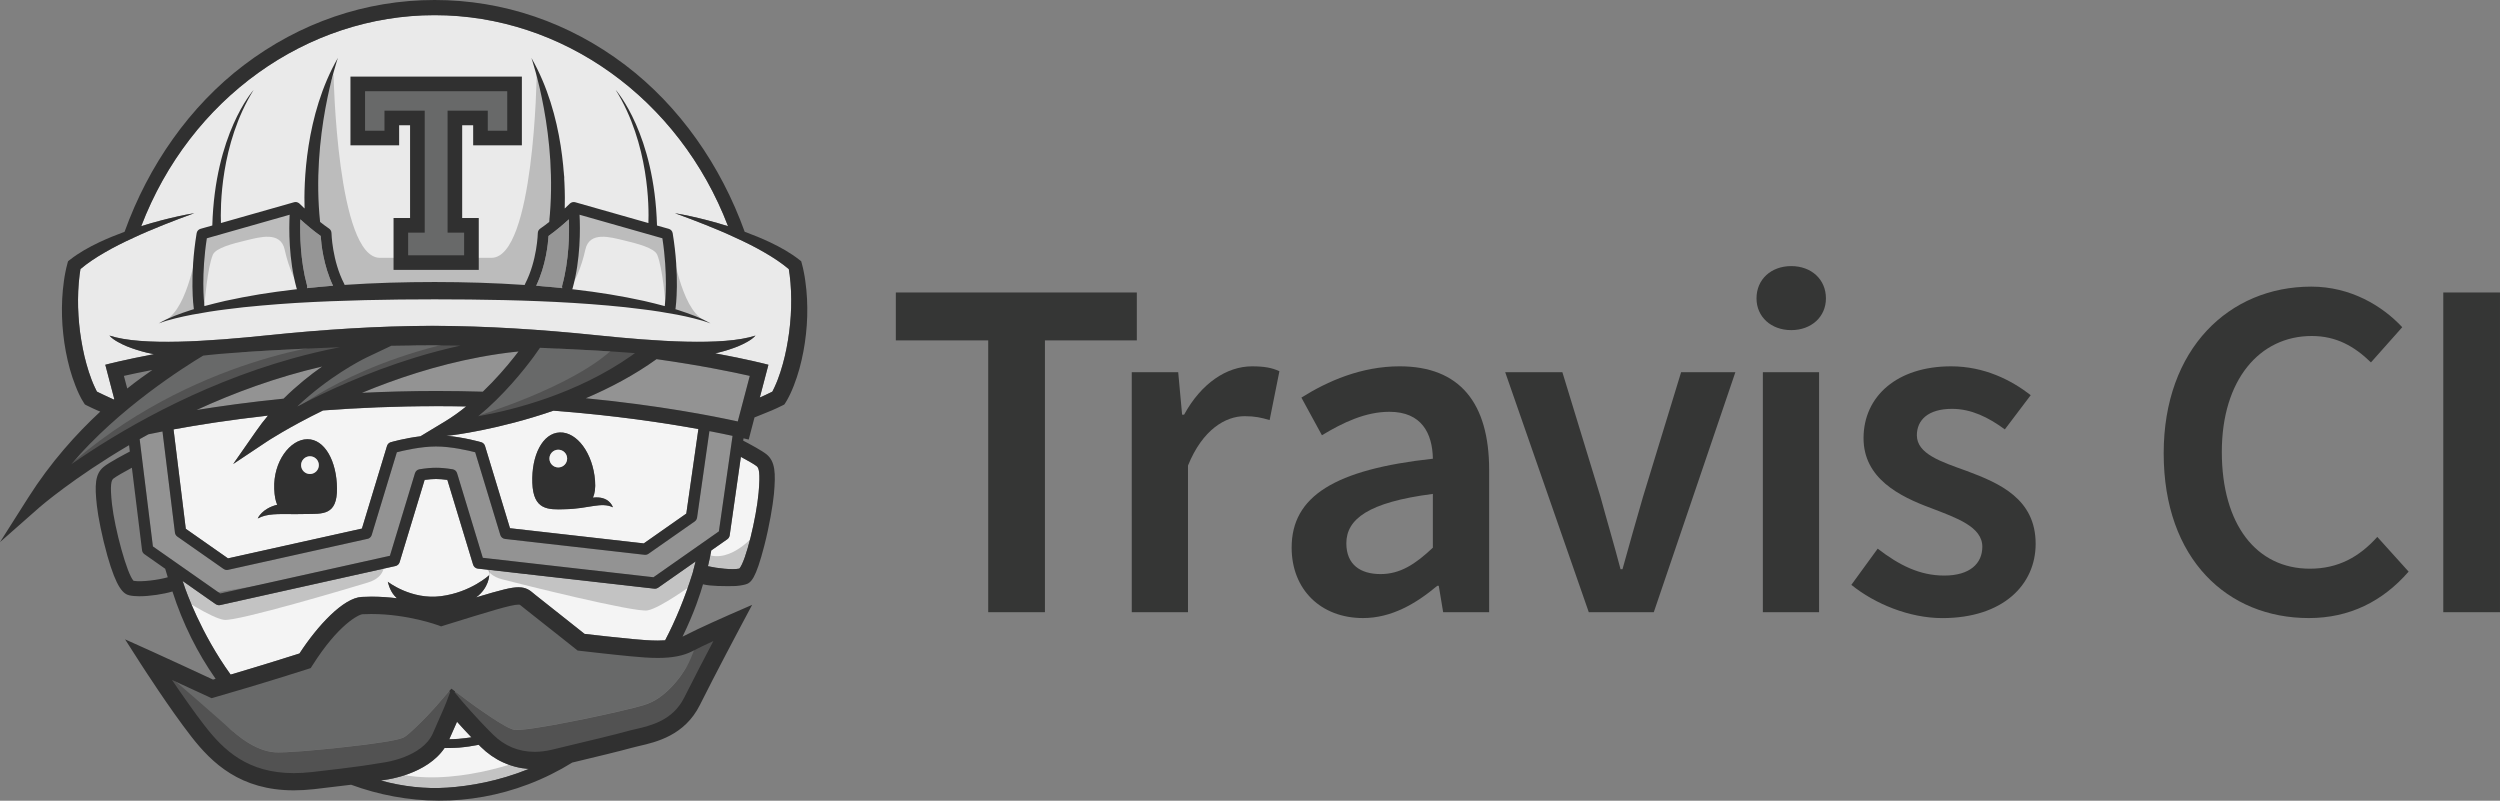 <?xml version="1.0" encoding="utf-8"?>
<!-- Generator: Adobe Illustrator 19.0.0, SVG Export Plug-In . SVG Version: 6.00 Build 0)  -->
<svg version="1.1" id="Layer_1" xmlns="http://www.w3.org/2000/svg" xmlns:xlink="http://www.w3.org/1999/xlink" x="0px" y="0px"
	 viewBox="0 0 141.266 45.248" enable-background="new 0 0 141.266 45.248" xml:space="preserve">
<rect x="0" y="0" width="141.266" height="45.248" fill="#808080" stroke="none"/>
<g>
	<g>
		<path fill="#353635" d="M55.841,19.234H50.62v-2.707h13.618v2.707h-5.193v15.359h-3.204V19.234z"/>
		<path fill="#353635" d="M63.951,21.03h2.625l0.221,2.403h0.111c0.967-1.769,2.403-2.733,3.84-2.733
			c0.69,0,1.132,0.082,1.547,0.276l-0.553,2.762c-0.47-0.139-0.829-0.221-1.409-0.221c-1.077,0-2.375,0.746-3.204,2.789v8.287
			h-3.177L63.951,21.03L63.951,21.03z"/>
		<path fill="#353635" d="M80.967,25.92c-0.026-1.437-0.635-2.651-2.458-2.651c-1.354,0-2.624,0.608-3.812,1.325l-1.16-2.127
			c1.491-0.939,3.397-1.768,5.552-1.768c3.397,0,5.057,2.071,5.057,5.854v8.039h-2.599l-0.248-1.492h-0.083
			c-1.216,1.022-2.597,1.824-4.197,1.824c-2.376,0-4.033-1.604-4.033-3.979C72.984,28.047,75.415,26.526,80.967,25.92z
			 M78.012,32.439c1.104,0,1.961-0.553,2.954-1.492v-3.038c-3.674,0.471-4.889,1.438-4.889,2.791
			C76.078,31.914,76.879,32.439,78.012,32.439z"/>
		<path fill="#353635" d="M85.053,21.03h3.231l2.154,7.044c0.358,1.325,0.772,2.707,1.133,4.089h0.11
			c0.387-1.382,0.772-2.764,1.159-4.089l2.154-7.044h3.066L93.45,34.593h-3.674L85.053,21.03z"/>
		<path fill="#353635" d="M99.254,16.859c0-1.077,0.829-1.823,1.962-1.823c1.133,0,1.961,0.746,1.961,1.823
			c0,1.049-0.828,1.795-1.961,1.795C100.083,18.654,99.254,17.908,99.254,16.859z M99.613,21.03h3.177v13.563h-3.177V21.03z"/>
		<path fill="#353635" d="M106.102,31.002c1.216,0.939,2.377,1.521,3.758,1.521c1.464,0,2.154-0.69,2.154-1.629
			c0-1.134-1.466-1.631-2.9-2.184c-1.796-0.663-3.812-1.685-3.812-3.95c0-2.376,1.906-4.06,4.945-4.06
			c1.878,0,3.397,0.773,4.502,1.629l-1.463,1.935c-0.938-0.69-1.906-1.161-2.984-1.161c-1.354,0-1.987,0.635-1.987,1.492
			c0,1.05,1.354,1.492,2.816,2.017c1.852,0.691,3.896,1.574,3.896,4.117c0,2.319-1.852,4.198-5.276,4.198
			c-1.85,0-3.812-0.802-5.138-1.879L106.102,31.002z"/>
		<path fill="#353635" d="M130.604,16.196c2.21,0,4.005,1.077,5.138,2.293l-1.768,1.989c-0.939-0.912-1.961-1.492-3.344-1.492
			c-2.956,0-5.083,2.486-5.083,6.547c0,4.114,1.961,6.602,4.974,6.602c1.602,0,2.79-0.662,3.812-1.796l1.769,1.961
			c-1.465,1.685-3.344,2.625-5.636,2.625c-4.586,0-8.204-3.316-8.204-9.31C122.262,19.704,125.963,16.196,130.604,16.196z"/>
		<path fill="#353635" d="M138.061,16.527h3.204v18.066h-3.204V16.527z"/>
	</g>
	<path fill="#EAEAEA" d="M44.668,15.986c-0.013-0.153-0.029-0.307-0.048-0.458c-0.013-0.108-0.03-0.221-0.049-0.325
		c-0.409-0.344-0.874-0.65-1.357-0.928c-0.525-0.308-1.072-0.581-1.634-0.836c-0.556-0.263-1.127-0.5-1.702-0.731
		c-0.287-0.117-0.576-0.229-0.865-0.337c-0.289-0.113-0.582-0.219-0.875-0.325c0.614,0.102,1.224,0.242,1.827,0.397
		c0.394,0.101,0.784,0.215,1.173,0.337C38.375,5.56,31.771,0.857,24.559,0.857c-7.212,0-13.817,4.702-16.579,11.923
		c0.388-0.122,0.778-0.236,1.171-0.337c0.604-0.155,1.214-0.296,1.829-0.397c-0.294,0.106-0.585,0.212-0.876,0.325
		c-0.289,0.107-0.578,0.22-0.866,0.337c-0.575,0.231-1.145,0.469-1.702,0.731c-0.559,0.255-1.106,0.528-1.632,0.836
		c-0.484,0.277-0.948,0.584-1.358,0.928c-0.017,0.104-0.034,0.217-0.048,0.325c-0.018,0.151-0.036,0.305-0.048,0.458
		c-0.027,0.308-0.038,0.616-0.04,0.926c-0.006,0.619,0.036,1.238,0.114,1.85c0.085,0.614,0.197,1.225,0.364,1.814
		c0.082,0.295,0.175,0.586,0.282,0.868c0.055,0.141,0.112,0.28,0.175,0.414c0.029,0.067,0.061,0.134,0.094,0.197l0.04,0.075
		c0.045,0.022,0.093,0.047,0.138,0.068l0.275,0.131c0.152,0.07,0.364,0.171,0.54,0.249c0.01-0.009,0.02-0.018,0.027-0.026
		l-0.51-1.941c0.108-0.029,1.076-0.279,2.745-0.598c-0.134-0.025-0.27-0.054-0.404-0.087c-0.38-0.095-0.755-0.21-1.118-0.356
		c-0.18-0.076-0.357-0.159-0.526-0.255c-0.169-0.098-0.335-0.207-0.464-0.354c1.833,0.599,5.619,0.328,8.985-0.021
		c3.079-0.317,6.166-0.522,9.269-0.529c3.103,0.007,6.188,0.212,9.267,0.529c3.368,0.349,7.155,0.619,8.988,0.021
		c-0.128,0.146-0.295,0.256-0.464,0.354c-0.169,0.096-0.348,0.179-0.527,0.255c-0.363,0.146-0.737,0.262-1.118,0.356
		c-0.056,0.014-0.111,0.025-0.169,0.038c1.829,0.339,2.895,0.615,3.008,0.646l-0.487,1.85c0.099-0.043,0.197-0.086,0.294-0.131
		l0.273-0.131c0.045-0.021,0.092-0.046,0.14-0.068l0.038-0.075c0.032-0.063,0.065-0.13,0.095-0.197
		c0.062-0.134,0.121-0.273,0.174-0.414c0.108-0.282,0.202-0.573,0.283-0.868c0.167-0.59,0.278-1.2,0.363-1.814
		c0.079-0.611,0.12-1.23,0.114-1.85C44.706,16.603,44.695,16.294,44.668,15.986z"/>
	<path fill="#F4F4F4" d="M26.639,41.664c-0.243,0.036-0.486,0.065-0.727,0.085c-0.156,0.008-0.32,0.023-0.469,0.023h-0.056
		c0.188-0.418,0.329-0.742,0.438-0.988C26.044,41.03,26.323,41.335,26.639,41.664z"/>
	<path fill="#F4F4F4" d="M27.166,42.202c0.754,0.744,1.688,1.173,2.716,1.249c-1.727,0.7-3.354,0.972-4.606,1.057
		c-1.25,0.083-2.518-0.063-3.758-0.403c0.104-0.021,0.18-0.033,0.271-0.043c0.103-0.014,2.328-0.305,3.332-1.795l0.094,0.002
		l0.246-0.002c0.167,0,0.318-0.015,0.479-0.021c0.378-0.032,0.749-0.086,1.112-0.16C27.089,42.124,27.127,42.162,27.166,42.202z"/>
	<path fill="#939393" d="M29.301,19.86c-0.072,0.095-0.152,0.198-0.238,0.307c-0.441,0.558-1.052,1.27-1.778,1.968
		c-0.843-0.026-1.709-0.041-2.601-0.041c-1.475,0-2.888,0.039-4.229,0.105c1.896-0.786,4.173-1.555,6.641-2.016
		C27.815,20.045,28.553,19.936,29.301,19.86z"/>
	<path fill="#939393" d="M18.207,20.709c-0.677,0.476-1.44,1.082-2.182,1.818c-1.899,0.19-3.553,0.42-4.919,0.641
		C13.205,22.203,15.602,21.314,18.207,20.709z"/>
	<path fill="#939393" d="M41.394,24.627l-0.772,5.399l-3.698,2.592l-9.645-1.098l-1.452-4.78c-0.034-0.116-0.132-0.201-0.253-0.222
		c-0.357-0.059-0.673-0.086-0.937-0.086c-0.266,0-0.58,0.027-0.939,0.086c-0.119,0.021-0.216,0.104-0.252,0.222l-1.416,4.665
		l-9.591,2.134L8.64,30.877l-0.749-6.061c0.164-0.092,0.329-0.184,0.497-0.274c0.234-0.051,0.5-0.104,0.793-0.16l0.705,5.72
		c0.011,0.088,0.06,0.168,0.133,0.219l2.614,1.832c0.055,0.037,0.118,0.058,0.182,0.058c0.023,0,0.045-0.003,0.069-0.008
		l7.886-1.755c0.026-0.006,0.054-0.016,0.079-0.028c0.072-0.039,0.131-0.104,0.154-0.188l1.42-4.674
		c0.382-0.099,1.356-0.326,2.215-0.326c0.854,0,1.83,0.229,2.213,0.326l1.419,4.674c0.037,0.121,0.143,0.209,0.269,0.225
		l7.885,0.897c0.076,0.008,0.154-0.013,0.218-0.057l2.615-1.829c0.071-0.051,0.119-0.13,0.132-0.216l0.697-4.887
		C40.611,24.461,41.05,24.554,41.394,24.627z"/>
	<path fill="#939393" d="M42.368,21.24l-0.679,2.575c-1.389-0.308-4.438-0.907-8.588-1.312c1.355-0.578,2.736-1.303,3.999-2.21
		C39.569,20.643,41.383,21.018,42.368,21.24z"/>
	<g>
		<path fill="#F4F4F4" d="M14.562,29.297c0.538-0.291,1.146-0.248,2.096-0.246c0.102,0.003,0.207,0.001,0.317-0.002
			c0.094,0,0.188-0.002,0.287-0.005c0.979-0.01,1.795,0.083,1.779-1.455c-0.015-1.538-0.698-2.781-1.678-2.771
			c-0.979,0.009-1.928,1.27-1.869,2.807c0.017,0.4,0.075,0.69,0.169,0.896C14.81,28.735,14.575,29.265,14.562,29.297z
			 M26.343,22.967c-0.38,0.309-0.78,0.597-1.196,0.849l-1.392,0.838c-0.873,0.106-1.629,0.322-1.672,0.336
			c-0.024,0.006-0.05,0.018-0.071,0.031c-0.067,0.039-0.119,0.104-0.144,0.182l-1.416,4.666l-7.569,1.684l-2.384-1.67l-0.692-5.617
			c1.354-0.25,3.165-0.537,5.34-0.781c-0.233,0.279-0.459,0.572-0.674,0.879l-1.296,1.859l1.887-1.258
			c0.027-0.02,1.229-0.81,3.191-1.771c1.958-0.145,4.118-0.24,6.431-0.24C25.248,22.951,25.8,22.958,26.343,22.967z"/>
		<path fill="#F4F4F4" d="M34.632,28.666c-0.01-0.037-0.216-0.655-1.127-0.547c0.105-0.229,0.152-0.537,0.119-0.961
			c-0.12-1.535-1.014-2.755-1.992-2.722c-0.979,0.035-1.605,1.308-1.552,2.848c0.054,1.537,0.876,1.525,1.855,1.49
			C33.25,28.751,33.973,28.347,34.632,28.666z M39.463,24.244l-0.683,4.776l-2.404,1.685l-7.56-0.858l-1.41-4.646
			c-0.032-0.104-0.112-0.183-0.215-0.214c-0.047-0.014-0.983-0.28-1.976-0.366l0.182-0.013c0.157-0.012,2.764-0.33,5.877-1.403
			C34.723,23.47,37.539,23.894,39.463,24.244z"/>
	</g>
	<path fill="#F4F4F4" d="M42.763,26.347c0.115,0.096,0.208,0.342,0.104,1.494c-0.127,1.412-0.721,3.889-1.088,4.288
		c-0.406,0.079-1.256-0.015-1.774-0.136c0.091-0.355,0.116-0.526,0.188-0.891l0.906-0.634c0.071-0.051,0.119-0.13,0.133-0.215
		l0.633-4.44C42.25,26.022,42.645,26.248,42.763,26.347z"/>
	<path fill="#F4F4F4" d="M27.678,32.205l-0.034,0.298c0,0-1.045,0.971-2.728,1.186c-1.682,0.219-3.004-0.815-3.004-0.815
		c0.056,0.181,0.134,0.585,0.515,0.933c-0.448-0.055-0.933-0.091-1.439-0.091c-0.184,0-0.369,0.007-0.548,0.015
		c-1.035,0.055-2.492,1.619-3.517,3.196c-0.502,0.159-2.072,0.658-3.892,1.194c-1.697-2.352-2.531-4.754-2.616-5.002l0.001-0.002
		c-0.035-0.096-0.068-0.191-0.101-0.289l0.436,0.305v0.001l1.078,0.755l0.36,0.252c0.054,0.039,0.118,0.059,0.181,0.059
		c0.024,0,0.047-0.004,0.07-0.008l9.907-2.205c0.11-0.024,0.2-0.108,0.232-0.217l1.414-4.651c0.244-0.032,0.458-0.05,0.643-0.05
		c0.183,0,0.397,0.017,0.642,0.05l1.454,4.789c0.037,0.122,0.143,0.21,0.268,0.224L27.678,32.205z"/>
	<path fill="#F4F4F4" d="M38.987,31.946l0.32-0.225c-0.054,0.223-0.11,0.443-0.17,0.661c-0.445,1.425-0.971,2.687-1.553,3.8
		c-0.129,0.01-0.265,0.014-0.411,0.014c-0.449,0-0.908-0.037-1.417-0.084c-0.882-0.081-2.282-0.241-2.725-0.293
		c-0.38-0.305-1.684-1.34-2.768-2.193c-0.042-0.034-0.079-0.064-0.115-0.096c-0.191-0.161-0.408-0.346-0.849-0.346
		c-0.399,0-0.982,0.146-2.393,0.572c0.732-0.548,0.737-1.255,0.737-1.255l0.034-0.298l9.294,1.057
		c0.075,0.01,0.153-0.012,0.218-0.056l0.934-0.654L38.987,31.946z"/>
	<path fill="#686969" d="M35.87,19.952c0.002,0,0.004,0.001,0.007,0.003c-0.076,0.054-0.15,0.11-0.227,0.164
		c-3.054,2.132-6.586,3.034-8.622,3.399c1.438-1.189,2.56-2.595,3.125-3.358c0.176-0.24,0.299-0.419,0.359-0.508
		c1.04,0.043,2.078,0.093,3.117,0.151C34.378,19.847,35.124,19.896,35.87,19.952z"/>
	<path fill="#686969" d="M24.437,19.514c0.525,0.002,1.053,0.008,1.581,0.015c-0.887,0.195-1.745,0.427-2.565,0.679
		c-2.739,0.843-5.065,1.93-6.649,2.763c1.767-1.689,3.644-2.637,3.857-2.741c0.011-0.007,0.021-0.012,0.021-0.012l1.43-0.678
		C22.887,19.526,23.661,19.517,24.437,19.514L24.437,19.514L24.437,19.514z"/>
	<path fill="#686969" d="M19.211,19.621c-0.923,0.178-1.821,0.393-2.694,0.637c-5.484,1.534-9.927,4.197-12.477,5.97
		c2.625-3.139,6.446-5.537,7.443-6.134c0.107-0.014,0.215-0.025,0.324-0.036c0.378-0.04,0.76-0.072,1.142-0.102
		c0.764-0.058,1.528-0.109,2.295-0.152C16.564,19.729,17.888,19.668,19.211,19.621z"/>
	<path fill="#969696" d="M32.146,12.395c0.027,0.826,0.008,2.325-0.377,3.728c-0.017,0.054-0.015,0.109,0,0.161
		c-0.49-0.052-0.98-0.096-1.471-0.136c0.551-1.152,0.67-2.38,0.696-2.812C31.417,13.035,31.838,12.675,32.146,12.395z"/>
	<path fill="#969696" d="M18.123,13.335c0.026,0.433,0.146,1.657,0.695,2.81c-0.49,0.039-0.98,0.084-1.469,0.136
		c0.014-0.05,0.015-0.104,0-0.158c-0.385-1.4-0.404-2.899-0.377-3.728C17.28,12.675,17.699,13.035,18.123,13.335z"/>
	<path fill="#303030" d="M34.632,28.666c-0.658-0.319-1.382,0.085-2.697,0.108c-0.979,0.035-1.802,0.047-1.855-1.49
		c-0.054-1.54,0.573-2.812,1.552-2.848c0.979-0.033,1.872,1.187,1.992,2.722c0.033,0.424-0.014,0.731-0.119,0.961
		C34.417,28.011,34.623,28.629,34.632,28.666z M31.556,26.412c0.275-0.006,0.495-0.233,0.491-0.511
		c-0.005-0.275-0.232-0.496-0.51-0.49c-0.275,0.005-0.496,0.232-0.491,0.51C31.051,26.196,31.279,26.417,31.556,26.412z"/>
	<circle fill="#F4F4F4" cx="31.547" cy="25.912" r="0.501"/>
	<path fill="#303030" d="M19.042,27.589c0.016,1.538-0.8,1.445-1.779,1.455c-0.101,0.003-0.193,0.005-0.287,0.005
		c-0.11,0.003-0.216,0.005-0.317,0.002c-0.951-0.002-1.559-0.045-2.096,0.246c0.013-0.032,0.249-0.562,1.102-0.776
		c-0.095-0.207-0.153-0.496-0.169-0.896c-0.059-1.537,0.891-2.798,1.869-2.807C18.343,24.808,19.027,26.051,19.042,27.589z
		 M17.529,26.783c0.276-0.007,0.494-0.237,0.487-0.513c-0.009-0.277-0.238-0.496-0.514-0.487c-0.276,0.006-0.496,0.237-0.487,0.513
		C17.021,26.573,17.252,26.791,17.529,26.783z"/>
	<circle fill="#F4F4F4" cx="17.515" cy="26.283" r="0.501"/>
	<g>
		<path fill="#BCBCBC" d="M11.562,17.143c0,0,0.151-1.982,0.463-2.743c0.16-0.391,1.14-0.64,1.887-0.818
			c0.748-0.178,1.941-0.534,2.172,0.517c0.231,1.051,0.605,1.816,0.855,2.155l-0.321-4.328l-5.146,1.247L11.135,17l0.16,0.303
			L11.562,17.143"/>
		<path fill="#BCBCBC" d="M37.602,17.143c0,0-0.152-1.982-0.463-2.743c-0.16-0.391-1.141-0.64-1.888-0.818
			c-0.748-0.178-1.94-0.534-2.173,0.517c-0.23,1.051-0.604,1.816-0.854,2.155l0.319-4.328l5.146,1.247L38.03,17l-0.16,0.303
			L37.602,17.143"/>
	</g>
	<path fill="#BCBCBC" d="M30.328,4.192c0,0-0.136,10.376-2.56,10.376c-2.423,0-2.908,0-2.908,0h-0.484c0,0-0.484,0-2.909,0
		c-2.424,0-2.619-10.372-2.619-10.372l-1.19,3.521l0.019,4.832l0.847,0.672l0.384,2.075l0.538,1.21l10.374,0.02l0.48-0.865
		l0.404-1.46l0.058-0.922l1.146-3.271L30.328,4.192z"/>
	<path fill="#BCBCBC" d="M37.961,13.867c0,0,0.499,3.579,1.818,4.224c1.32,0.646,0,0,0,0l-1.848-0.557L37.961,13.867z"/>
	<path fill="#BCBCBC" d="M11.156,13.867c0,0-0.499,3.579-1.819,4.224c-1.319,0.646,0,0,0,0l1.85-0.557L11.156,13.867z"/>
	<path fill="#303030" d="M38.316,17.518c0.628,0.206,1.26,0.424,1.833,0.758c-0.308-0.12-0.623-0.208-0.942-0.286
		c-0.316-0.081-0.637-0.149-0.958-0.211c-0.643-0.12-1.289-0.224-1.938-0.302c-0.647-0.085-1.296-0.156-1.949-0.212
		c-0.652-0.055-1.302-0.109-1.956-0.147c-2.611-0.16-5.229-0.201-7.849-0.203c-2.619,0.001-5.237,0.05-7.85,0.204
		c-0.652,0.038-1.303,0.093-1.955,0.148c-0.65,0.055-1.302,0.125-1.948,0.21c-0.649,0.079-1.296,0.183-1.939,0.303
		c-0.321,0.061-0.641,0.131-0.959,0.21c-0.317,0.078-0.635,0.166-0.941,0.286c0.572-0.334,1.204-0.553,1.834-0.759
		c0.054-0.017,0.106-0.032,0.16-0.049c-0.003-0.014-0.007-0.026-0.009-0.039c-0.011-0.073-0.244-1.793,0.162-4.254
		c0.02-0.117,0.104-0.213,0.22-0.245l0.665-0.188c0.146-5.162,2.271-7.588,2.336-7.663c-1.898,3.056-1.881,6.68-1.848,7.524
		l4.135-1.176c0.003,0,0.006,0,0.01-0.002c0.018-0.004,0.034-0.006,0.052-0.008c0.005,0,0.011-0.001,0.017-0.001
		c0.021-0.001,0.044,0.001,0.068,0.006c0.003,0,0.007,0.003,0.012,0.005c0.017,0.002,0.033,0.008,0.051,0.017
		c0.008,0.003,0.013,0.007,0.021,0.011c0.013,0.008,0.026,0.016,0.041,0.025c0.003,0.002,0.008,0.004,0.011,0.007
		c0.003,0.003,0.005,0.006,0.007,0.008c0.004,0.004,0.009,0.007,0.012,0.01c0.003,0.004,0.113,0.113,0.288,0.276
		c-0.042-1.363,0.023-5.271,1.885-8.511c-0.039,0.113-1.516,4.433-1.007,9.271c0.166,0.133,0.339,0.263,0.509,0.377
		c0.081,0.057,0.132,0.149,0.134,0.249c0.001,0.016,0.036,1.558,0.718,2.87c0.01,0.02,0.017,0.041,0.023,0.062
		c1.693-0.115,3.393-0.162,5.089-0.163c1.695,0.001,3.394,0.051,5.088,0.167c0.006-0.022,0.014-0.044,0.024-0.065
		c0.682-1.312,0.717-2.854,0.717-2.87c0.002-0.1,0.053-0.192,0.135-0.249c0.169-0.114,0.34-0.244,0.507-0.377
		c0.51-4.838-0.967-9.157-1.006-9.271c1.859,3.239,1.926,7.147,1.885,8.511c0.173-0.163,0.284-0.272,0.288-0.276
		c0.003-0.003,0.009-0.006,0.012-0.01c0.003-0.002,0.004-0.005,0.008-0.008c0.005-0.003,0.008-0.005,0.012-0.007
		c0.014-0.01,0.026-0.018,0.041-0.027c0.006-0.002,0.012-0.006,0.019-0.009c0.02-0.009,0.035-0.015,0.054-0.019
		c0.004,0,0.008-0.003,0.012-0.003c0.021-0.005,0.046-0.007,0.067-0.006c0.006,0,0.012,0.001,0.017,0.001
		c0.017,0.002,0.036,0.004,0.053,0.008c0.003,0.002,0.006,0.002,0.01,0.002l4.135,1.176c0.033-0.845,0.051-4.469-1.849-7.524
		c0.066,0.075,2.191,2.501,2.335,7.663l0.667,0.188c0.114,0.032,0.2,0.128,0.219,0.245c0.405,2.461,0.173,4.181,0.162,4.254
		c-0.002,0.014-0.005,0.027-0.009,0.041C38.21,17.484,38.263,17.5,38.316,17.518z M37.564,17.297
		c0.032-0.275,0.18-1.781-0.135-3.832l-4.681-1.331c0.042,0.793,0.062,2.513-0.39,4.151c-0.005,0.02-0.013,0.039-0.022,0.059
		c0.046,0.006,0.094,0.009,0.139,0.015c1.315,0.15,2.626,0.361,3.92,0.646C36.787,17.096,37.176,17.191,37.564,17.297z
		 M31.769,16.122c0.385-1.402,0.405-2.901,0.377-3.728c-0.31,0.28-0.729,0.641-1.151,0.94c-0.026,0.433-0.146,1.66-0.696,2.812
		c0.49,0.04,0.98,0.084,1.471,0.136C31.755,16.231,31.753,16.176,31.769,16.122z M18.818,16.145
		c-0.549-1.152-0.669-2.377-0.695-2.81c-0.424-0.3-0.843-0.66-1.151-0.94c-0.027,0.828-0.008,2.327,0.377,3.728
		c0.015,0.054,0.014,0.108,0,0.158C17.838,16.229,18.328,16.184,18.818,16.145z M16.78,16.342c-0.009-0.018-0.016-0.037-0.022-0.057
		c-0.45-1.639-0.431-3.358-0.391-4.151l-4.679,1.331c-0.315,2.049-0.168,3.554-0.137,3.831c0.39-0.105,0.778-0.202,1.171-0.293
		c0.646-0.144,1.298-0.263,1.951-0.374c0.654-0.108,1.311-0.191,1.968-0.271C16.688,16.352,16.733,16.348,16.78,16.342z"/>
	<g>
		<path fill="#686969" d="M31.68,19.469c0,0-1.983,2.896-5.115,4.164l0.276-0.675l3.41-3.886L31.68,19.469z"/>
		<path fill="#686969" d="M23.79,19.391c0,0-3.568,0.752-7.257,3.727l-0.198-0.119l5.591-3.965L23.79,19.391z"/>
		<path fill="#686969" d="M3.408,26.646c0,0,4.877-5.075,10.944-6.979l-3.569,0.079C10.783,19.746,3.686,24.742,3.408,26.646z"/>
		<path fill="#525252" d="M19.331,19.36c0,0-8.518,0.702-15.725,7.206l0.336-0.029c0,0,8.5-5.634,15.237-6.32L19.331,19.36z"/>
		<path fill="#525252" d="M16.857,23.024c0,0,4.151-3.267,11.756-4.214l-2.045,1.283C26.568,20.094,19.85,21.62,16.857,23.024z"/>
		<path fill="#525252" d="M26.842,23.544c0,0,5.649-1.679,7.939-3.97l1.923,0.366C36.705,19.94,30.812,23.544,26.842,23.544z"/>
	</g>
	<path fill="#686969" d="M40.688,35.961l-2.175,0.612l-5.667-0.122l-3.545-2.757l-4.284,1.072l-4.956-0.43l-2.775,3.031
		l-5.207,1.556l-2.601-0.806l0.545,0.438c-0.102-0.047-0.202-0.094-0.303-0.14c0.546,0.81,1.244,1.815,1.86,2.604
		c1.075,1.385,2.428,2.662,5.026,2.662c0.326,0,0.671-0.019,1.026-0.06c2.643-0.299,3.321-0.419,3.688-0.481
		c0.124-0.023,0.222-0.039,0.346-0.057c0.021-0.002,2.184-0.281,2.792-1.642c0.625-1.4,0.752-1.733,0.757-1.746l0.221-0.59
		c-0.298,0.412-0.583,0.789-0.91,1.193c-0.385,0.465-0.771,0.932-1.219,1.355c-0.057,0.054-0.115,0.104-0.178,0.156
		c-0.063,0.049-0.125,0.101-0.211,0.146c-0.162,0.077-0.308,0.11-0.457,0.153c-0.299,0.076-0.597,0.134-0.895,0.188
		c-0.597,0.104-1.193,0.182-1.791,0.253c-1.197,0.127-2.395,0.232-3.607,0.238c-0.15-0.001-0.303-0.004-0.456-0.011
		c-0.154-0.008-0.314-0.026-0.467-0.064c-0.305-0.07-0.592-0.191-0.859-0.343c-0.531-0.31-0.996-0.712-1.374-1.185
		c0.436,0.414,0.924,0.771,1.455,1.023c0.267,0.125,0.545,0.223,0.827,0.27c0.143,0.022,0.281,0.035,0.427,0.035
		c0.146,0,0.296-0.006,0.444-0.013c0.593-0.03,1.189-0.076,1.785-0.134c0.595-0.055,1.191-0.113,1.785-0.185
		c0.594-0.064,1.188-0.14,1.777-0.229c0.295-0.043,0.588-0.093,0.874-0.155c0.141-0.033,0.287-0.07,0.398-0.12
		c0.102-0.049,0.225-0.146,0.333-0.239c0.222-0.189,0.437-0.401,0.647-0.612c0.212-0.211,0.419-0.429,0.626-0.647
		c0.349-0.365,0.648-0.753,0.984-1.129c0.043-0.047,0.087-0.097,0.132-0.145c0,0.001,0,0.001,0.002,0.001l0.004,0.004
		c0.068,0.051,0.14,0.103,0.209,0.155c0.405,0.304,0.825,0.631,1.229,0.914c0.522,0.367,1.05,0.733,1.596,1.039
		c0.137,0.076,0.277,0.147,0.412,0.191c0.018,0.007,0.032,0.01,0.045,0.012c0.011,0.006,0.045,0.012,0.05,0.012
		c0.026,0.004,0.062,0.007,0.097,0.009c0.073,0.001,0.15-0.002,0.226-0.007c0.309-0.021,0.621-0.065,0.935-0.114
		c0.625-0.099,1.25-0.21,1.874-0.335c0.625-0.119,1.247-0.247,1.866-0.385c0.622-0.133,1.242-0.277,1.856-0.434
		c0.306-0.082,0.612-0.158,0.886-0.289c0.278-0.13,0.537-0.308,0.775-0.512c0.48-0.409,0.885-0.917,1.22-1.471
		c-0.264,0.595-0.636,1.141-1.099,1.606c-0.235,0.229-0.498,0.435-0.791,0.593c-0.146,0.082-0.305,0.147-0.457,0.198
		c-0.152,0.056-0.306,0.105-0.459,0.152c-1.23,0.371-2.478,0.649-3.732,0.897c-0.628,0.117-1.257,0.231-1.894,0.314
		c-0.319,0.04-0.637,0.077-0.965,0.091c-0.083,0.003-0.166,0.004-0.252-0.002c-0.044-0.004-0.088-0.008-0.139-0.019
		c-0.036-0.006-0.041-0.008-0.068-0.016c-0.026-0.009-0.047-0.016-0.069-0.022c-0.165-0.065-0.308-0.147-0.45-0.229
		c-0.557-0.343-1.062-0.742-1.562-1.146c-0.398-0.324-0.786-0.659-1.167-1.003l0.363,0.435c0.01,0.011,0.816,0.972,1.804,1.951
		c0.656,0.649,1.45,0.979,2.358,0.979c0.312,0,0.638-0.041,0.968-0.119c0.306-0.074,0.637-0.154,0.977-0.235
		c1.228-0.294,2.619-0.627,3.293-0.815c0.134-0.037,0.281-0.072,0.438-0.107c0.897-0.208,2.128-0.493,2.778-1.799
		c0.471-0.938,1.096-2.142,1.577-3.062C40.518,36.127,40.688,35.961,40.688,35.961z"/>
	<path opacity="0.2" fill="#010101" enable-background="new    " d="M21.694,31.883c0,0,0.112,0.722-0.898,1.031
		c-1.01,0.31-7.408,2.216-8.139,2.112c-0.731-0.104-2.582-1.34-2.582-1.34l-0.449-1.599l2.582,1.392L21.694,31.883z"/>
	<g id="XMLID_5_">
		<polygon fill="#303030" points="29.489,4.328 29.489,8.212 26.737,8.212 26.737,7.078 26.116,7.078 26.116,12.319 27.053,12.319 
			27.053,15.25 22.238,15.25 22.238,12.319 23.172,12.319 23.172,7.078 22.554,7.078 22.554,8.212 19.803,8.212 19.803,4.328 		"/>
	</g>
	<path opacity="0.2" fill="#010101" enable-background="new    " d="M27.426,31.743c0,0-0.08,0.726,0.942,0.99
		c1.022,0.266,7.499,1.893,8.223,1.758c0.726-0.135,2.521-1.451,2.521-1.451l0.379-1.615l-2.519,1.502L27.426,31.743z"/>
	<path opacity="0.2" fill="#010101" enable-background="new    " d="M42.779,30.067c0,0-1.449,1.852-2.881,1.236l-0.46,0.297
		l0.102,0.752l2.148,0.271l0.58-0.341L42.779,30.067z"/>
	<path opacity="0.2" fill="#010101" enable-background="new    " d="M20.364,44c0,0,5.253,2.647,11.2-0.955l-1.91-0.131
		c0,0-4.167,1.649-7.467,0.737L20.364,44z"/>
	<path fill="#525252" d="M39.305,36.459c0,0-0.144,0.56-0.515,1.247c0.001-0.001,0.001-0.003,0.001-0.003
		c-0.335,0.552-0.74,1.06-1.22,1.469c-0.239,0.204-0.498,0.382-0.775,0.513c-0.272,0.131-0.58,0.207-0.886,0.289
		c-0.614,0.154-1.234,0.301-1.856,0.433c-0.619,0.138-1.242,0.266-1.866,0.385c-0.623,0.125-1.249,0.237-1.874,0.335
		c-0.312,0.049-0.626,0.094-0.934,0.115c-0.075,0.004-0.152,0.007-0.226,0.006c-0.034-0.002-0.07-0.004-0.097-0.008
		c-0.004,0-0.04-0.006-0.05-0.012c-0.014-0.002-0.027-0.006-0.045-0.013c-0.135-0.044-0.275-0.114-0.412-0.19
		c-0.546-0.307-1.073-0.674-1.596-1.039c-0.404-0.283-0.824-0.611-1.229-0.914l-0.037,0.05c0.025,0.022,0.053,0.046,0.079,0.069
		c-0.169-0.129-0.274-0.207-0.274-0.207s-0.029,0.037-0.08,0.103l-0.036-0.033c-0.337,0.377-0.636,0.764-0.984,1.129
		c-0.207,0.221-0.414,0.438-0.626,0.647c-0.211,0.211-0.426,0.423-0.647,0.612c-0.108,0.094-0.231,0.19-0.333,0.24
		c-0.111,0.049-0.258,0.086-0.398,0.119c-0.286,0.063-0.579,0.112-0.874,0.155c-0.589,0.091-1.184,0.166-1.777,0.229
		c-0.594,0.071-1.19,0.131-1.785,0.186c-0.596,0.059-1.192,0.104-1.785,0.134c-0.149,0.007-0.298,0.013-0.444,0.013
		c-0.146,0-0.284-0.013-0.427-0.035c-0.282-0.047-0.561-0.145-0.827-0.27c-0.531-0.252-1.019-0.609-1.455-1.023
		c0.059,0.074,0.124,0.143,0.187,0.213c-0.067-0.062-0.123-0.116-0.161-0.158c-0.286-0.311-3.69-3.238-3.69-3.238l1.167,2.855
		c0,0,2.643,2.836,4.119,3.168c1.476,0.334,4.143-0.023,6.144-0.334c2-0.309,3.596-1.022,4.239-2.188
		c0.643-1.168,0.737-1.501,0.737-1.501s1.905,2.691,3.549,3c1.644,0.311,6.524-1.357,6.524-1.357s2.978-0.81,3.5-1.832
		c0.524-1.025,1.905-4.381,1.905-4.381L39.305,36.459z"/>
	<polygon fill="#686969" points="27.463,5.154 25.291,5.154 20.628,5.154 20.628,7.387 21.726,7.387 21.726,6.253 23.999,6.253 
		23.999,13.146 23.063,13.146 23.063,14.426 26.226,14.426 26.226,13.146 25.291,13.146 25.291,6.253 27.563,6.253 27.563,7.387 
		28.662,7.387 28.662,5.154 	"/>
	<path fill="#303030" d="M25.689,39.12l0.362,0.434c0.009,0.01,0.817,0.973,1.804,1.95c0.657,0.651,1.45,0.979,2.358,0.979
		c0.312,0,0.638-0.041,0.967-0.118c0.306-0.075,0.637-0.154,0.978-0.236c1.228-0.293,2.619-0.626,3.293-0.814
		c0.133-0.039,0.282-0.072,0.439-0.108c0.896-0.207,2.128-0.493,2.778-1.799c0.491-0.979,1.151-2.253,1.643-3.185
		c-0.426,0.194-0.871,0.407-1.188,0.573c-0.488,0.257-1.126,0.382-1.952,0.382c-0.49,0-0.973-0.041-1.506-0.09
		c-1.065-0.098-2.871-0.311-2.89-0.312l-0.138-0.016l-0.109-0.088c-0.016-0.011-1.597-1.271-2.875-2.275
		c-0.052-0.043-0.099-0.082-0.142-0.116c-0.136-0.115-0.136-0.115-0.216-0.115c-0.409,0-1.601,0.37-4.211,1.179l-0.16,0.051
		l-0.156-0.06c-0.018-0.005-1.73-0.64-3.782-0.64c-0.168,0-0.335,0.004-0.499,0.012c-0.205,0.011-1.359,0.559-2.834,2.893
		l-0.095,0.149l-0.169,0.056c-0.025,0.008-2.564,0.826-5.257,1.596l-0.175,0.051l-0.165-0.077c-0.017-0.006-1.07-0.495-2.073-0.955
		c0.547,0.808,1.245,1.814,1.86,2.604c1.075,1.384,2.429,2.662,5.026,2.662c0.326,0,0.672-0.021,1.026-0.061
		c2.643-0.299,3.322-0.42,3.688-0.482c0.124-0.021,0.222-0.039,0.348-0.055c0.021-0.002,2.184-0.281,2.79-1.645
		c0.625-1.398,0.752-1.732,0.757-1.745l0.221-0.589l-0.061-0.057c0.043-0.047,0.087-0.097,0.132-0.145c0,0.002,0,0.002,0.001,0.002
		l0.005,0.004c0.069,0.05,0.14,0.102,0.209,0.154L25.689,39.12z M9.237,12.707c-0.574,0.231-1.144,0.47-1.701,0.732
		c-0.559,0.255-1.107,0.528-1.632,0.834c-0.484,0.279-0.948,0.585-1.358,0.93c-0.018,0.104-0.033,0.218-0.048,0.325
		c-0.017,0.152-0.036,0.304-0.047,0.458c-0.028,0.308-0.038,0.616-0.042,0.926c-0.006,0.618,0.037,1.237,0.114,1.85
		c0.085,0.615,0.197,1.225,0.364,1.814c0.083,0.295,0.175,0.587,0.283,0.867c0.054,0.143,0.112,0.281,0.175,0.415
		c0.029,0.067,0.061,0.134,0.094,0.197l0.039,0.074c0.046,0.023,0.094,0.048,0.138,0.068l0.275,0.132
		c0.152,0.07,0.364,0.171,0.54,0.249c0.011-0.009,0.02-0.019,0.027-0.026L5.95,20.611c0.108-0.029,1.076-0.279,2.745-0.598
		C8.56,19.989,8.423,19.96,8.29,19.928c-0.379-0.094-0.755-0.211-1.117-0.356c-0.18-0.077-0.357-0.159-0.526-0.256
		c-0.169-0.097-0.335-0.206-0.464-0.353c1.833,0.6,5.619,0.328,8.985-0.02c3.08-0.318,6.165-0.523,9.267-0.531
		c3.102,0.008,6.19,0.213,9.268,0.531c3.369,0.348,7.156,0.619,8.988,0.02c-0.128,0.146-0.295,0.256-0.464,0.353
		c-0.168,0.097-0.348,0.179-0.526,0.256c-0.364,0.146-0.738,0.263-1.118,0.356c-0.055,0.013-0.111,0.026-0.169,0.038
		c1.829,0.339,2.895,0.615,3.007,0.646l-0.486,1.85c0.098-0.044,0.196-0.086,0.293-0.131l0.274-0.132
		c0.045-0.021,0.094-0.045,0.14-0.068l0.038-0.074c0.032-0.063,0.064-0.13,0.095-0.197c0.061-0.134,0.121-0.272,0.175-0.415
		c0.107-0.28,0.201-0.572,0.282-0.867c0.167-0.59,0.28-1.199,0.362-1.814c0.079-0.612,0.121-1.231,0.115-1.85
		c-0.002-0.31-0.014-0.618-0.04-0.926c-0.013-0.154-0.029-0.306-0.048-0.458c-0.013-0.107-0.031-0.221-0.049-0.325
		c-0.41-0.345-0.874-0.65-1.357-0.93c-0.524-0.306-1.072-0.579-1.634-0.834c-0.556-0.263-1.127-0.501-1.701-0.732
		c-0.287-0.115-0.575-0.229-0.866-0.337c-0.289-0.111-0.583-0.218-0.875-0.324c0.614,0.102,1.225,0.242,1.827,0.397
		c0.394,0.101,0.786,0.215,1.174,0.337C38.375,5.56,31.771,0.857,24.559,0.857c-7.212,0-13.817,4.702-16.579,11.923
		c0.388-0.122,0.778-0.236,1.171-0.337c0.604-0.155,1.214-0.296,1.83-0.397c-0.294,0.106-0.586,0.213-0.877,0.324
		C9.814,12.479,9.526,12.592,9.237,12.707z M45.602,16.885c0.032,0.665,0.016,1.331-0.06,1.992c-0.069,0.66-0.194,1.314-0.37,1.963
		c-0.091,0.322-0.195,0.641-0.319,0.957c-0.062,0.158-0.129,0.315-0.203,0.473c-0.036,0.078-0.075,0.154-0.119,0.234l-0.064,0.116
		c-0.024,0.043-0.043,0.074-0.079,0.131l-0.067,0.104l-0.105,0.054c-0.112,0.058-0.205,0.101-0.307,0.149l-0.296,0.132
		c-0.199,0.086-0.398,0.166-0.598,0.244c-0.14,0.055-0.263,0.105-0.38,0.153l-0.328,1.251c-0.009-0.002-0.108-0.027-0.293-0.07
		l-0.019,0.131c0.363,0.188,1.078,0.574,1.321,0.774c0.49,0.405,0.523,1.048,0.416,2.245c-0.057,0.615-0.26,1.812-0.543,2.912
		c-0.489,1.893-0.749,2.115-1.084,2.2c-0.17,0.044-0.433,0.088-0.687,0.088c-0.517,0-1.221,0.015-1.694-0.101
		c-0.122,0.432-0.469,1.553-1.156,2.957c0.034-0.018,0.068-0.031,0.099-0.049c0.849-0.443,2.479-1.154,2.546-1.186l1.287-0.561
		l-0.66,1.24c-0.015,0.027-1.428,2.685-2.294,4.421c-0.858,1.72-2.471,2.095-3.436,2.315c-0.145,0.033-0.283,0.066-0.396,0.098
		c-0.692,0.194-2.094,0.528-3.33,0.826c-0.015,0.004-0.029,0.008-0.045,0.01c-0.76,0.471-1.59,0.889-2.499,1.234
		c-3.322,1.259-6.824,1.188-10,0.021c-0.516,0.065-1.193,0.146-2.097,0.25c-0.393,0.043-0.773,0.066-1.137,0.066
		c-3.025,0-4.629-1.538-5.799-3.041c-1.253-1.611-2.785-4.003-2.852-4.104l-0.888-1.387l1.502,0.676
		c0.719,0.323,2.856,1.313,3.468,1.598c0.049-0.014,0.099-0.029,0.146-0.043c-1.017-1.45-1.851-3.104-2.439-4.936
		c-0.501,0.151-1.271,0.27-1.872,0.27c-0.219,0-0.416-0.018-0.565-0.053c-0.336-0.076-0.719-0.4-1.239-2.233
		c-0.302-1.065-0.528-2.228-0.593-2.826c-0.13-1.168-0.107-1.794,0.378-2.196c0.293-0.246,1.279-0.764,1.483-0.869l-0.044-0.36
		c-3.136,1.844-5.016,3.472-5.054,3.505L0,30.633l1.599-2.521c1.265-1.995,2.725-3.61,4.068-4.854
		c-0.056-0.021-0.107-0.045-0.162-0.066l-0.296-0.133c-0.102-0.048-0.193-0.092-0.306-0.149l-0.105-0.054L4.73,22.751
		c-0.038-0.057-0.055-0.088-0.079-0.131l-0.067-0.116c-0.041-0.08-0.082-0.156-0.118-0.234c-0.073-0.157-0.142-0.314-0.202-0.473
		c-0.125-0.316-0.23-0.635-0.32-0.957c-0.176-0.648-0.3-1.303-0.37-1.963c-0.073-0.661-0.092-1.327-0.059-1.992
		c0.017-0.331,0.049-0.663,0.095-0.992c0.023-0.166,0.048-0.332,0.082-0.495c0.034-0.168,0.066-0.324,0.118-0.507l0.035-0.129
		l0.092-0.072c0.522-0.411,1.088-0.722,1.662-0.996c0.473-0.223,0.955-0.418,1.44-0.597c1.355-3.763,3.687-7.099,6.749-9.423
		C16.956,1.271,20.68,0,24.559,0s7.604,1.271,10.771,3.674c3.063,2.324,5.395,5.66,6.749,9.422c0.486,0.18,0.967,0.374,1.441,0.598
		c0.572,0.274,1.138,0.585,1.661,0.996l0.092,0.072l0.035,0.129c0.052,0.183,0.085,0.339,0.117,0.507
		c0.034,0.163,0.06,0.329,0.082,0.495C45.553,16.221,45.586,16.553,45.602,16.885z M42.866,27.841
		c0.104-1.152,0.013-1.4-0.103-1.494c-0.117-0.1-0.514-0.322-0.899-0.531l-0.633,4.438c-0.014,0.086-0.061,0.164-0.133,0.215
		l-0.907,0.636c-0.072,0.362-0.099,0.535-0.188,0.891c0.518,0.12,1.369,0.214,1.773,0.135C42.146,31.73,42.74,29.253,42.866,27.841z
		 M41.689,23.815l0.679-2.575c-0.984-0.223-2.799-0.597-5.269-0.946c-1.262,0.907-2.643,1.632-3.999,2.21
		C37.251,22.908,40.301,23.51,41.689,23.815z M40.622,30.026l0.772-5.398c-0.345-0.074-0.783-0.167-1.308-0.268l-0.697,4.887
		c-0.014,0.086-0.061,0.165-0.132,0.216l-2.615,1.829c-0.062,0.044-0.141,0.064-0.217,0.057l-7.886-0.896
		c-0.126-0.014-0.231-0.101-0.268-0.223l-1.42-4.676c-0.38-0.098-1.356-0.326-2.211-0.326c-0.859,0-1.834,0.229-2.215,0.326
		l-1.421,4.676c-0.024,0.082-0.082,0.148-0.155,0.188c-0.023,0.015-0.051,0.023-0.078,0.028L12.885,32.2
		c-0.025,0.005-0.046,0.008-0.069,0.008c-0.064,0-0.127-0.02-0.182-0.059l-2.615-1.83c-0.073-0.051-0.122-0.133-0.134-0.221
		L9.181,24.38c-0.293,0.057-0.559,0.11-0.794,0.16c-0.167,0.093-0.333,0.186-0.496,0.275l0.749,6.061l3.802,2.662l9.591-2.133
		l1.415-4.665c0.036-0.117,0.134-0.203,0.253-0.223c0.359-0.059,0.673-0.086,0.939-0.086c0.263,0,0.577,0.027,0.936,0.086
		c0.121,0.02,0.219,0.104,0.253,0.223l1.452,4.779l9.644,1.098L40.622,30.026z M38.781,29.021l0.683-4.776
		c-1.925-0.353-4.739-0.774-8.188-1.039c-3.113,1.073-5.72,1.393-5.877,1.403l-0.183,0.013c0.993,0.086,1.929,0.352,1.976,0.366
		c0.102,0.031,0.183,0.109,0.215,0.214l1.411,4.646l7.559,0.858L38.781,29.021z M39.306,31.724l-0.32,0.225l-0.862,0.604
		l-0.934,0.654c-0.064,0.044-0.143,0.064-0.217,0.057l-9.294-1.058l-0.678-0.076c-0.125-0.015-0.229-0.103-0.267-0.226l-1.455-4.788
		c-0.243-0.032-0.459-0.05-0.641-0.05c-0.185,0-0.4,0.018-0.643,0.05l-1.413,4.651c-0.033,0.107-0.123,0.19-0.233,0.215
		l-9.907,2.207c-0.024,0.004-0.047,0.008-0.069,0.008c-0.063,0-0.128-0.021-0.182-0.059l-0.36-0.25l-1.078-0.756V33.13l-0.436-0.304
		c0.031,0.098,0.065,0.194,0.101,0.289l-0.001,0.002c0.083,0.248,0.918,2.649,2.615,5.001c1.817-0.535,3.389-1.034,3.891-1.193
		c1.024-1.576,2.481-3.143,3.518-3.195c0.178-0.01,0.364-0.016,0.548-0.016c0.506,0,0.99,0.037,1.438,0.09
		c-0.381-0.346-0.459-0.752-0.515-0.932c0,0,1.321,1.033,3.004,0.816c1.684-0.217,2.728-1.188,2.728-1.188s-0.005,0.708-0.738,1.256
		c1.41-0.427,1.993-0.572,2.393-0.572c0.44,0,0.657,0.185,0.849,0.347c0.037,0.028,0.073,0.062,0.115,0.095
		c1.084,0.854,2.388,1.891,2.769,2.193c0.442,0.052,1.842,0.212,2.725,0.293c0.509,0.046,0.969,0.085,1.417,0.085
		c0.146,0,0.281-0.007,0.41-0.015c0.583-1.113,1.108-2.375,1.554-3.799C39.196,32.166,39.254,31.944,39.306,31.724z M35.877,19.955
		c-0.002-0.001-0.004-0.002-0.007-0.002c-0.747-0.057-1.492-0.107-2.242-0.149c-1.039-0.059-2.078-0.108-3.116-0.152
		c-0.061,0.09-0.184,0.268-0.359,0.509c-0.565,0.765-1.687,2.168-3.125,3.359c2.036-0.365,5.566-1.269,8.622-3.4
		C35.726,20.065,35.801,20.008,35.877,19.955z M29.062,20.166c0.086-0.107,0.167-0.211,0.237-0.306
		c-0.749,0.075-1.484,0.185-2.206,0.321c-2.467,0.462-4.744,1.229-6.64,2.016c1.343-0.064,2.755-0.104,4.229-0.104
		c0.891,0,1.758,0.016,2.601,0.04C28.01,21.437,28.622,20.724,29.062,20.166z M29.881,43.451c-1.026-0.075-1.961-0.503-2.715-1.249
		c-0.039-0.04-0.076-0.078-0.114-0.117c-0.364,0.073-0.733,0.128-1.112,0.16c-0.16,0.007-0.312,0.021-0.478,0.021l-0.247,0.002
		l-0.094-0.002c-1.002,1.49-3.229,1.781-3.332,1.795c-0.092,0.01-0.167,0.022-0.271,0.043c1.24,0.34,2.508,0.486,3.758,0.402
		C26.527,44.423,28.154,44.151,29.881,43.451z M25.912,41.749c0.241-0.02,0.483-0.05,0.727-0.085
		c-0.315-0.329-0.595-0.634-0.814-0.88c-0.107,0.246-0.25,0.57-0.438,0.988h0.056C25.592,41.772,25.756,41.757,25.912,41.749z
		 M25.147,23.814c0.417-0.252,0.816-0.539,1.196-0.848c-0.545-0.009-1.097-0.017-1.659-0.017c-2.312,0-4.473,0.096-6.431,0.243
		c-1.963,0.959-3.165,1.75-3.191,1.77l-1.887,1.258l1.296-1.857c0.214-0.311,0.439-0.604,0.674-0.881
		c-2.175,0.244-3.986,0.531-5.339,0.781l0.692,5.617l2.384,1.67l7.569-1.683l1.417-4.667c0.024-0.077,0.076-0.143,0.144-0.182
		c0.021-0.016,0.046-0.025,0.071-0.031c0.043-0.012,0.801-0.229,1.674-0.334L25.147,23.814z M26.018,19.529
		c-0.527-0.009-1.056-0.014-1.582-0.016h-0.001c-0.773,0.002-1.548,0.011-2.324,0.025l-1.43,0.678
		c-0.001,0.001-0.01,0.005-0.021,0.012c-0.215,0.104-2.093,1.052-3.859,2.741c1.583-0.831,3.911-1.92,6.65-2.763
		C24.271,19.955,25.131,19.724,26.018,19.529z M16.023,22.527c0.742-0.736,1.507-1.343,2.182-1.818c-2.603,0.605-5,1.493-7.1,2.459
		C12.472,22.947,14.126,22.717,16.023,22.527z M16.516,20.258c0.873-0.245,1.771-0.459,2.693-0.638
		c-1.321,0.048-2.646,0.109-3.967,0.184c-0.768,0.042-1.531,0.095-2.295,0.153c-0.382,0.028-0.763,0.06-1.142,0.101
		c-0.108,0.011-0.216,0.022-0.323,0.036c-0.997,0.597-4.819,2.996-7.443,6.134C6.589,24.455,11.031,21.792,16.516,20.258z
		 M9.479,32.619c-0.05-0.158-0.098-0.318-0.143-0.479L8.16,31.315c-0.075-0.053-0.122-0.131-0.134-0.222l-0.574-4.663
		c-0.425,0.228-0.917,0.508-1.047,0.616c-0.113,0.095-0.2,0.333-0.077,1.444c0.152,1.371,0.847,3.953,1.22,4.33
		C7.998,32.899,8.992,32.763,9.479,32.619z M8.609,20.905c-0.665,0.128-1.207,0.244-1.608,0.335l0.189,0.713
		C7.718,21.532,8.201,21.184,8.609,20.905z"/>
</g>
</svg>
